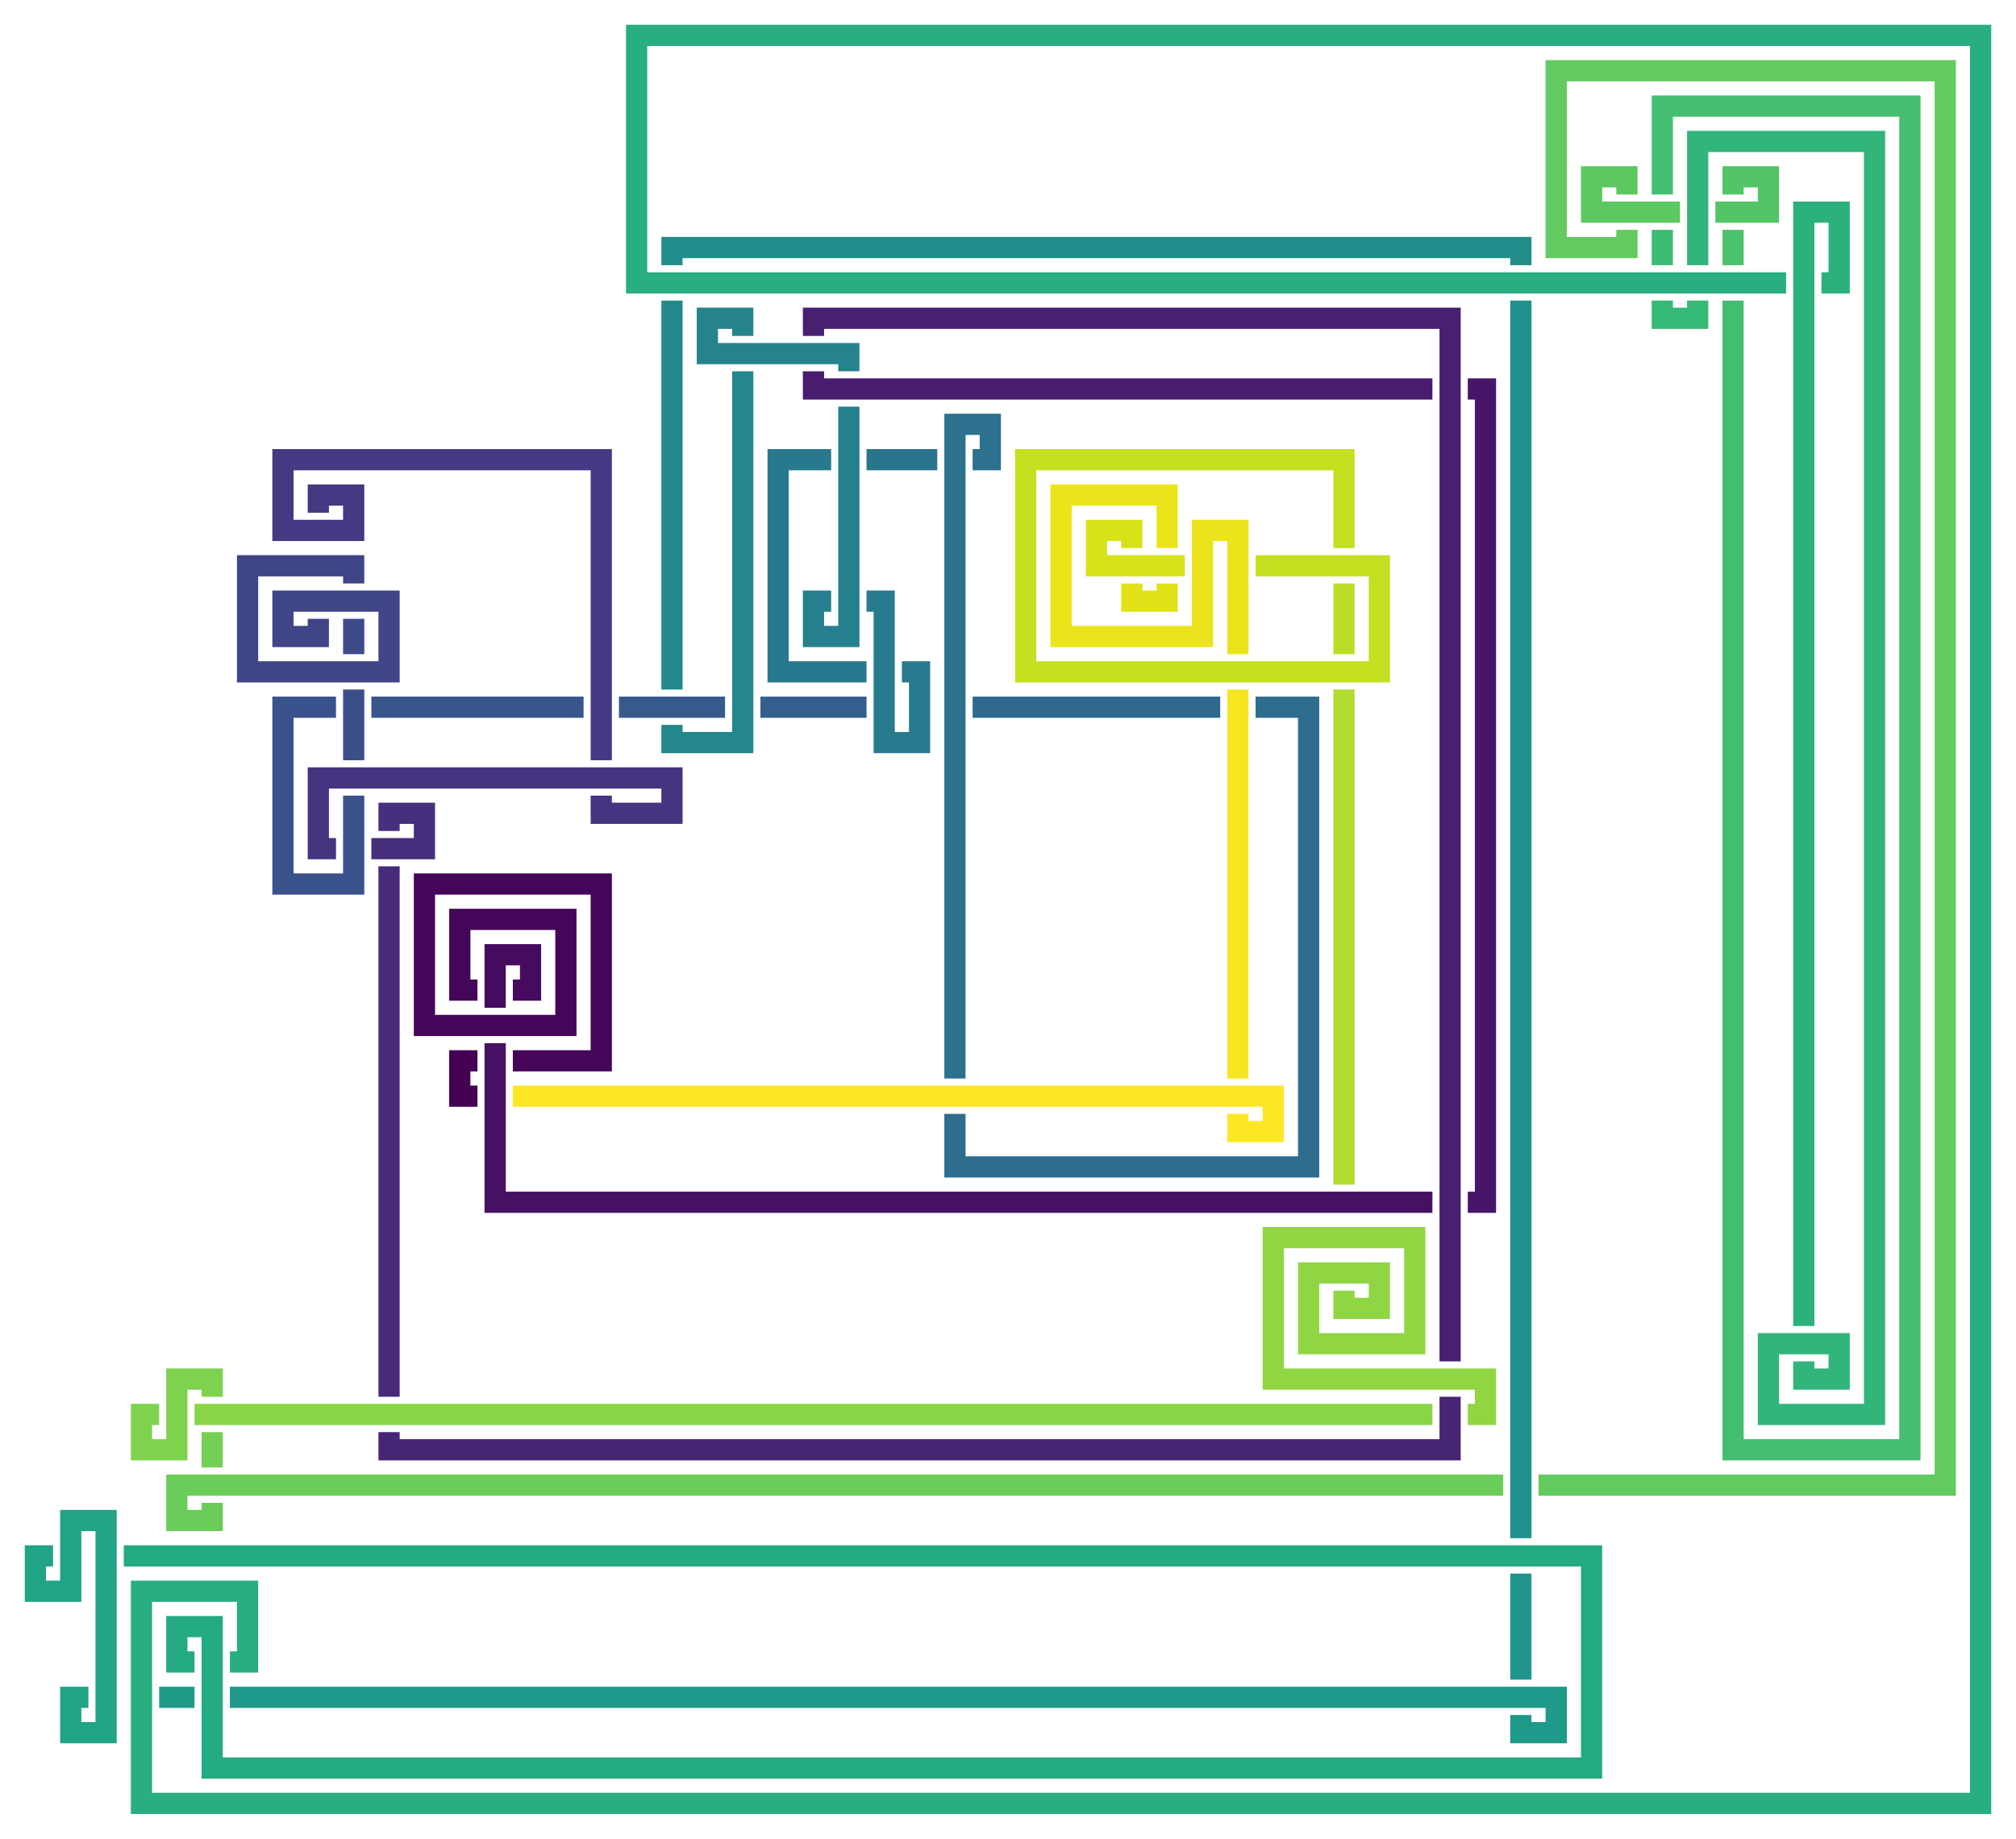 <?xml version="1.0" encoding="utf-8" ?>
<svg baseProfile="full" height="312.0" version="1.1" width="342.0" xmlns="http://www.w3.org/2000/svg" xmlns:ev="http://www.w3.org/2001/xml-events" xmlns:xlink="http://www.w3.org/1999/xlink"><defs /><polyline fill="none" points="81.0,186.0 78.0,186.0 78.0,180.0 81.0,180.0" stroke="rgb(68,1,84)" stroke-width="3.6" /><polyline fill="none" points="87.0,180.0 102.0,180.0 102.0,150.0 72.0,150.0 72.0,174.0 96.0,174.0 96.0,156.0 78.0,156.0 78.0,168.0 81.0,168.0" stroke="rgb(69,5,88)" stroke-width="3.6" /><polyline fill="none" points="87.0,168.0 90.0,168.0 90.0,162.0 84.0,162.0 84.0,171.0" stroke="rgb(70,11,94)" stroke-width="3.6" /><polyline fill="none" points="84.0,177.0 84.0,204.0 243.0,204.0" stroke="rgb(71,17,99)" stroke-width="3.6" /><polyline fill="none" points="249.0,204.0 252.0,204.0 252.0,66.0 249.0,66.0" stroke="rgb(71,22,105)" stroke-width="3.6" /><polyline fill="none" points="243.0,66.0 138.0,66.0 138.0,63.0" stroke="rgb(72,28,110)" stroke-width="3.6" /><polyline fill="none" points="138.0,57.0 138.0,54.0 246.0,54.0 246.0,231.0" stroke="rgb(72,32,113)" stroke-width="3.6" /><polyline fill="none" points="246.0,237.0 246.0,246.0 66.0,246.0 66.0,243.0" stroke="rgb(71,37,117)" stroke-width="3.6" /><polyline fill="none" points="66.0,237.0 66.0,147.0" stroke="rgb(71,42,121)" stroke-width="3.6" /><polyline fill="none" points="66.0,141.0 66.0,138.0 72.0,138.0 72.0,144.0 63.0,144.0" stroke="rgb(70,47,124)" stroke-width="3.6" /><polyline fill="none" points="57.0,144.0 54.0,144.0 54.0,132.0 114.0,132.0 114.0,138.0 102.0,138.0 102.0,135.0" stroke="rgb(69,52,127)" stroke-width="3.6" /><polyline fill="none" points="102.0,129.0 102.0,78.0 48.0,78.0 48.0,90.0 60.0,90.0 60.0,84.0 54.0,84.0 54.0,87.0" stroke="rgb(68,57,130)" stroke-width="3.6" /><polyline fill="none" points="54.0,93.0 54.0,93.0" stroke="rgb(67,60,132)" stroke-width="3.6" /><polyline fill="none" points="54.0,99.0 54.0,99.0" stroke="rgb(65,65,134)" stroke-width="3.6" /><polyline fill="none" points="54.0,105.0 54.0,108.0 48.0,108.0 48.0,102.0 66.0,102.0 66.0,114.0 42.0,114.0 42.0,96.0 60.0,96.0 60.0,99.0" stroke="rgb(63,69,135)" stroke-width="3.6" /><polyline fill="none" points="60.0,105.0 60.0,111.0" stroke="rgb(61,74,137)" stroke-width="3.6" /><polyline fill="none" points="60.0,117.0 60.0,129.0" stroke="rgb(60,78,138)" stroke-width="3.6" /><polyline fill="none" points="60.0,135.0 60.0,150.0 48.0,150.0 48.0,120.0 57.0,120.0" stroke="rgb(58,82,139)" stroke-width="3.6" /><polyline fill="none" points="63.0,120.0 99.0,120.0" stroke="rgb(56,86,139)" stroke-width="3.6" /><polyline fill="none" points="105.0,120.0 123.0,120.0" stroke="rgb(54,90,140)" stroke-width="3.6" /><polyline fill="none" points="129.0,120.0 147.0,120.0" stroke="rgb(52,94,141)" stroke-width="3.6" /><polyline fill="none" points="153.0,120.0 153.0,120.0" stroke="rgb(50,98,141)" stroke-width="3.6" /><polyline fill="none" points="159.0,120.0 159.0,120.0" stroke="rgb(49,102,141)" stroke-width="3.6" /><polyline fill="none" points="165.0,120.0 207.0,120.0" stroke="rgb(47,105,141)" stroke-width="3.6" /><polyline fill="none" points="213.0,120.0 222.0,120.0 222.0,198.0 162.0,198.0 162.0,189.0" stroke="rgb(46,109,142)" stroke-width="3.6" /><polyline fill="none" points="162.0,183.0 162.0,72.0 168.0,72.0 168.0,78.0 165.0,78.0" stroke="rgb(44,113,142)" stroke-width="3.6" /><polyline fill="none" points="159.0,78.0 147.0,78.0" stroke="rgb(42,117,142)" stroke-width="3.6" /><polyline fill="none" points="141.0,78.0 132.0,78.0 132.0,114.0 147.0,114.0" stroke="rgb(41,121,142)" stroke-width="3.6" /><polyline fill="none" points="153.0,114.0 156.0,114.0 156.0,126.0 150.0,126.0 150.0,102.0 147.0,102.0" stroke="rgb(40,123,142)" stroke-width="3.6" /><polyline fill="none" points="141.0,102.0 138.0,102.0 138.0,108.0 144.0,108.0 144.0,69.0" stroke="rgb(38,127,142)" stroke-width="3.6" /><polyline fill="none" points="144.0,63.0 144.0,60.0 120.0,60.0 120.0,54.0 126.0,54.0 126.0,57.0" stroke="rgb(37,131,141)" stroke-width="3.6" /><polyline fill="none" points="126.0,63.0 126.0,126.0 114.0,126.0 114.0,123.0" stroke="rgb(35,135,141)" stroke-width="3.6" /><polyline fill="none" points="114.0,117.0 114.0,51.0" stroke="rgb(34,138,141)" stroke-width="3.6" /><polyline fill="none" points="114.0,45.0 114.0,42.0 258.0,42.0 258.0,45.0" stroke="rgb(33,142,140)" stroke-width="3.6" /><polyline fill="none" points="258.0,51.0 258.0,261.0" stroke="rgb(32,145,140)" stroke-width="3.6" /><polyline fill="none" points="258.0,267.0 258.0,285.0" stroke="rgb(31,149,139)" stroke-width="3.6" /><polyline fill="none" points="258.0,291.0 258.0,294.0 264.0,294.0 264.0,288.0 39.0,288.0" stroke="rgb(30,153,138)" stroke-width="3.6" /><polyline fill="none" points="33.0,288.0 27.0,288.0" stroke="rgb(30,156,137)" stroke-width="3.6" /><polyline fill="none" points="21.0,288.0 21.0,288.0" stroke="rgb(30,160,135)" stroke-width="3.6" /><polyline fill="none" points="15.0,288.0 12.0,288.0 12.0,294.0 18.0,294.0 18.0,258.0 12.0,258.0 12.0,270.0 6.0,270.0 6.0,264.0 9.0,264.0" stroke="rgb(32,164,133)" stroke-width="3.6" /><polyline fill="none" points="15.0,264.0 15.0,264.0" stroke="rgb(33,167,132)" stroke-width="3.6" /><polyline fill="none" points="21.0,264.0 270.0,264.0 270.0,300.0 36.0,300.0 36.0,276.0 30.0,276.0 30.0,282.0 33.0,282.0" stroke="rgb(36,170,130)" stroke-width="3.6" /><polyline fill="none" points="39.0,282.0 42.0,282.0 42.0,270.0 24.0,270.0 24.0,306.0 336.0,306.0 336.0,6.0 108.0,6.0 108.0,48.0 303.0,48.0" stroke="rgb(40,174,127)" stroke-width="3.6" /><polyline fill="none" points="309.0,48.0 312.0,48.0 312.0,36.0 306.0,36.0 306.0,225.0" stroke="rgb(44,177,125)" stroke-width="3.6" /><polyline fill="none" points="306.0,231.0 306.0,234.0 312.0,234.0 312.0,228.0 300.0,228.0 300.0,240.0 318.0,240.0 318.0,24.0 288.0,24.0 288.0,45.0" stroke="rgb(50,181,122)" stroke-width="3.6" /><polyline fill="none" points="288.0,51.0 288.0,54.0 282.0,54.0 282.0,51.0" stroke="rgb(54,184,119)" stroke-width="3.6" /><polyline fill="none" points="282.0,45.0 282.0,39.0" stroke="rgb(61,187,116)" stroke-width="3.6" /><polyline fill="none" points="282.0,33.0 282.0,18.0 324.0,18.0 324.0,246.0 294.0,246.0 294.0,51.0" stroke="rgb(68,190,112)" stroke-width="3.6" /><polyline fill="none" points="294.0,45.0 294.0,39.0" stroke="rgb(75,194,108)" stroke-width="3.6" /><polyline fill="none" points="294.0,33.0 294.0,30.0 300.0,30.0 300.0,36.0 291.0,36.0" stroke="rgb(83,197,103)" stroke-width="3.6" /><polyline fill="none" points="285.0,36.0 270.0,36.0 270.0,30.0 276.0,30.0 276.0,33.0" stroke="rgb(91,200,98)" stroke-width="3.6" /><polyline fill="none" points="276.0,39.0 276.0,42.0 264.0,42.0 264.0,12.0 330.0,12.0 330.0,252.0 261.0,252.0" stroke="rgb(98,202,95)" stroke-width="3.6" /><polyline fill="none" points="255.0,252.0 30.0,252.0 30.0,258.0 36.0,258.0 36.0,255.0" stroke="rgb(107,205,89)" stroke-width="3.6" /><polyline fill="none" points="36.0,249.0 36.0,243.0" stroke="rgb(116,208,84)" stroke-width="3.6" /><polyline fill="none" points="36.0,237.0 36.0,234.0 30.0,234.0 30.0,246.0 24.0,246.0 24.0,240.0 27.0,240.0" stroke="rgb(126,210,78)" stroke-width="3.6" /><polyline fill="none" points="33.0,240.0 243.0,240.0" stroke="rgb(136,213,71)" stroke-width="3.6" /><polyline fill="none" points="249.0,240.0 252.0,240.0 252.0,234.0 216.0,234.0 216.0,210.0 240.0,210.0 240.0,228.0 222.0,228.0 222.0,216.0 234.0,216.0 234.0,222.0 228.0,222.0 228.0,219.0" stroke="rgb(144,214,67)" stroke-width="3.6" /><polyline fill="none" points="228.0,213.0 228.0,213.0" stroke="rgb(154,216,60)" stroke-width="3.6" /><polyline fill="none" points="228.0,207.0 228.0,207.0" stroke="rgb(165,218,53)" stroke-width="3.6" /><polyline fill="none" points="228.0,201.0 228.0,117.0" stroke="rgb(175,220,46)" stroke-width="3.6" /><polyline fill="none" points="228.0,111.0 228.0,99.0" stroke="rgb(186,222,39)" stroke-width="3.6" /><polyline fill="none" points="228.0,93.0 228.0,78.0 174.0,78.0 174.0,114.0 234.0,114.0 234.0,96.0 213.0,96.0" stroke="rgb(197,223,33)" stroke-width="3.6" /><polyline fill="none" points="207.0,96.0 207.0,96.0" stroke="rgb(205,224,29)" stroke-width="3.6" /><polyline fill="none" points="201.0,96.0 186.0,96.0 186.0,90.0 192.0,90.0 192.0,93.0" stroke="rgb(215,226,25)" stroke-width="3.6" /><polyline fill="none" points="192.0,99.0 192.0,102.0 198.0,102.0 198.0,99.0" stroke="rgb(225,227,24)" stroke-width="3.6" /><polyline fill="none" points="198.0,93.0 198.0,84.0 180.0,84.0 180.0,108.0 204.0,108.0 204.0,90.0 210.0,90.0 210.0,111.0" stroke="rgb(236,228,26)" stroke-width="3.6" /><polyline fill="none" points="210.0,117.0 210.0,183.0" stroke="rgb(246,230,31)" stroke-width="3.6" /><polyline fill="none" points="210.0,189.0 210.0,192.0 216.0,192.0 216.0,186.0 87.0,186.0" stroke="rgb(253,231,36)" stroke-width="3.6" /></svg>